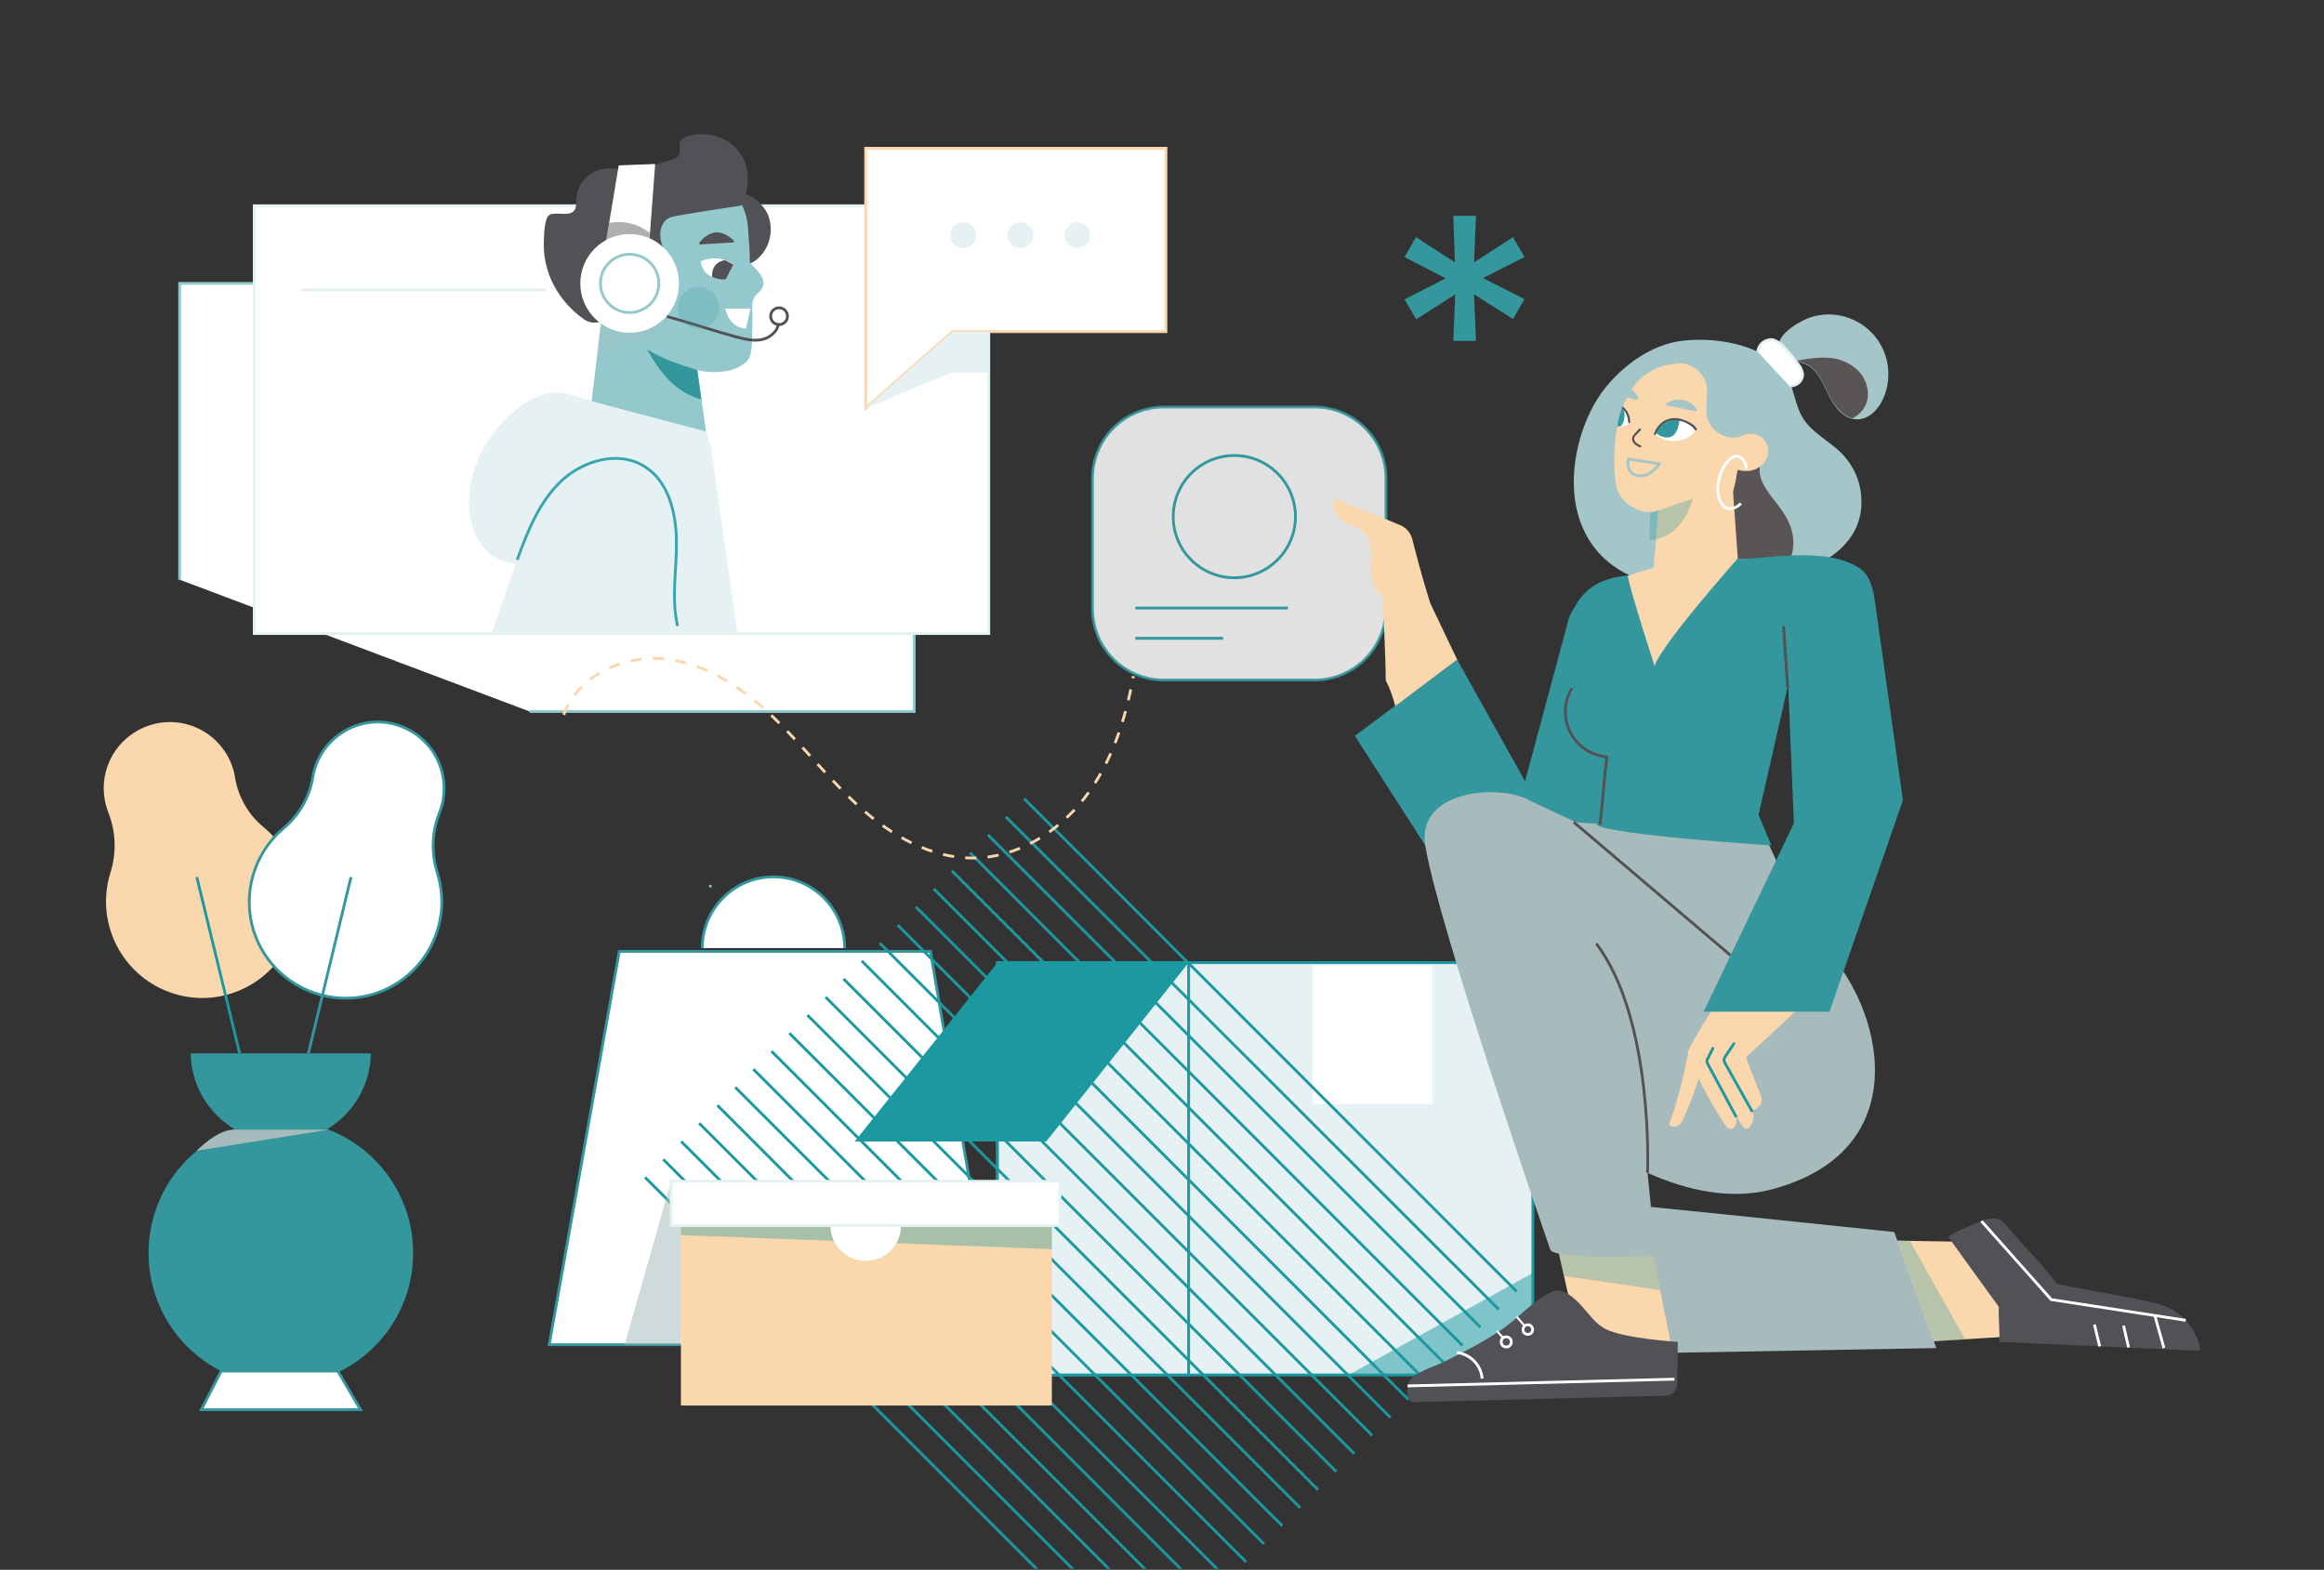 <svg width="829" height="560" viewBox="0 0 829 560" fill="none" xmlns="http://www.w3.org/2000/svg">
<rect x="0" y="0" width="829" height="560" fill="#333333" stroke="none"/>
<g clip-path="url(#clip0_153_317)">
<path d="M195.9 479.7L220.9 339.4H331.9L355.8 479.7H195.9Z" fill="white" stroke="#34979D" stroke-miterlimit="10"/>
<path d="M250.5 338.2C250.5 324.2 261.9 312.8 275.9 312.8C289.9 312.8 301.3 324.2 301.3 338.2" fill="white"/>
<path d="M250.5 338.2C250.5 324.2 261.9 312.8 275.9 312.8C289.9 312.8 301.3 324.2 301.3 338.2" stroke="#34979D" stroke-miterlimit="10"/>
<path d="M483.3 262.5L519.8 235.3L544 278.7L559.1 222.6C559.9 218.2 562.7 214.5 566.7 212.4L595.5 207.7L580.8 330.5L550.2 336.8L512.7 308.3L483.3 262.5Z" fill="#34979D"/>
<path d="M518.4 121.6L519.1 105L505.2 113.9L501 106.8L515.7 99.3L501 91.7L505.1 84.6L519 93.6L518.4 77H526.5L525.8 93.6L539.7 84.6L543.8 91.7L529 99.2L543.8 106.7L539.7 113.8L525.8 105L526.5 121.6H518.4Z" fill="#34979D"/>
<path d="M656.4 480.5C656.4 480.5 715.7 476.9 717.5 476.7C718.4 476.6 716.6 467.7 720.4 464.1L714 443.2C714 443.2 663.7 442.4 662.9 442.3C661.7 442 654 480 656.4 480.5Z" fill="#FBD7AD"/>
<path d="M546.8 343.4H355.8V490.5H546.8V343.4Z" fill="#E5F1F2" stroke="#1B98A0" stroke-miterlimit="10"/>
<path d="M510.9 344.4H468.3V393.8H510.9V344.4Z" fill="white"/>
<path d="M424 343.4H355.8V490.5H424V343.4Z" fill="#E5F1F2" stroke="#1B98A0" stroke-miterlimit="10"/>
<path d="M541 460.7L365.3 284.9" stroke="#1B98A0" stroke-miterlimit="10"/>
<path d="M534.6 467.1L358.8 291.4" stroke="#1B98A0" stroke-miterlimit="10"/>
<path d="M528.1 473.5L352.4 297.8" stroke="#1B98A0" stroke-miterlimit="10"/>
<path d="M521.7 480L346 304.2" stroke="#1B98A0" stroke-miterlimit="10"/>
<path d="M515.3 486.4L339.5 310.6" stroke="#1B98A0" stroke-miterlimit="10"/>
<path d="M508.8 492.8L333.1 317.1" stroke="#1B98A0" stroke-miterlimit="10"/>
<path d="M502.4 499.3L326.7 323.5" stroke="#1B98A0" stroke-miterlimit="10"/>
<path d="M496 505.7L320.2 330" stroke="#1B98A0" stroke-miterlimit="10"/>
<path d="M489.5 512.1L313.8 336.4" stroke="#1B98A0" stroke-miterlimit="10"/>
<path d="M483.1 518.6L307.4 342.8" stroke="#1B98A0" stroke-miterlimit="10"/>
<path d="M476.7 525L300.9 349.2" stroke="#1B98A0" stroke-miterlimit="10"/>
<path d="M470.2 531.5L294.5 355.7" stroke="#1B98A0" stroke-miterlimit="10"/>
<path d="M463.8 537.9L288 362.1" stroke="#1B98A0" stroke-miterlimit="10"/>
<path d="M457.4 544.3L281.6 368.6" stroke="#1B98A0" stroke-miterlimit="10"/>
<path d="M450.9 550.8L275.2 375" stroke="#1B98A0" stroke-miterlimit="10"/>
<path d="M444.5 557.2L268.7 381.4" stroke="#1B98A0" stroke-miterlimit="10"/>
<path d="M438.1 563.6L262.3 387.9" stroke="#1B98A0" stroke-miterlimit="10"/>
<path d="M431.6 570.1L255.9 394.3" stroke="#1B98A0" stroke-miterlimit="10"/>
<path d="M425.2 576.5L249.4 400.7" stroke="#1B98A0" stroke-miterlimit="10"/>
<path d="M418.8 582.9L243 407.2" stroke="#1B98A0" stroke-miterlimit="10"/>
<path d="M412.3 589.4L236.6 413.6" stroke="#1B98A0" stroke-miterlimit="10"/>
<path d="M405.9 595.8L230.1 420" stroke="#1B98A0" stroke-miterlimit="10"/>
<path d="M304.9 407.2H373.2L424 343.4H355.8L304.9 407.2Z" fill="#1B98A0"/>
<path opacity="0.5" d="M546.8 454.1L480.8 490.6H546.8V454.1Z" fill="#1B98A0"/>
<path d="M555.5 427.4C556.6 427 675.7 439.5 675.7 439.5L690.7 480.9L562.6 483.2" fill="#A7BBBC"/>
<path d="M550.2 421.1C550.2 421.1 560.7 467.9 561.2 469.6C561.5 470.5 565.5 479.5 569.3 482.7L596.8 483.2C596.8 483.2 585 424.9 585 424C585 422.8 550.3 418.6 550.2 421.1Z" fill="#FBD7AD"/>
<path d="M598.5 478.7C598.5 478.7 598.4 484 598.4 485.8L598.3 493.6C598.3 495.9 596.4 497.9 594 497.9L504.4 500.2C501.1 500.3 501.7 494.3 502.9 492.5C505 489.3 511.6 487.6 514.9 485.9C521.9 482.4 528.9 478.9 535.4 474.5C541.7 470.2 546.5 464.3 553.3 460.9C557.3 458.9 561.7 463.1 564.3 466C566.9 468.9 569.1 472.1 572.5 474C579.1 477.5 598.5 478.7 598.5 478.7Z" fill="#525155"/>
<path d="M502.1 494.4L597.3 492" stroke="white" stroke-miterlimit="10"/>
<path d="M519.7 482.5C524.5 483.1 528.3 486.9 528.7 491.8" stroke="white" stroke-miterlimit="10"/>
<path d="M543.3 474.2C543.3 473.3 544.2 472.5 545.1 472.6C546 472.6 546.8 473.5 546.7 474.4C546.7 475.3 545.8 476.1 544.9 476C544 476 543.3 475.3 543.3 474.4V474.2Z" stroke="white" stroke-miterlimit="10"/>
<path d="M535.5 478.6C535.5 477.6 536.4 476.8 537.4 476.9C538.4 477 539.2 477.8 539.1 478.8C539.1 479.8 538.2 480.6 537.2 480.5C536.3 480.5 535.5 479.7 535.5 478.8V478.6Z" stroke="white" stroke-miterlimit="10"/>
<path d="M536.1 477.2L534 474.8" stroke="white" stroke-width="0.75" stroke-miterlimit="10"/>
<path d="M543.8 472.9L541 469.7" stroke="white" stroke-width="0.75" stroke-miterlimit="10"/>
<path d="M784.9 481.9L713.2 478.7C713.4 475.2 712.8 469.6 713 466.2L695 441.3C695.4 440.3 703.4 436.9 706.8 435.6C709.8 434.4 713 434 715.1 436.5C721.1 443.7 728.5 450.8 733.7 458C750 461.4 761 462.7 771 465.5C777.8 467.3 784.1 474.6 784.9 481.9Z" fill="#525155"/>
<path d="M632 207.4C645.5 203.6 662.3 197.4 663.9 181.4C664.6 174.2 662.1 167 657 161.8C652.6 157.3 646.4 154.5 643.1 149.1C641.1 145.8 640.3 141.8 639.1 138.1C633.9 123.4 613.3 119.9 599.8 121.6C589.1 123 579.5 130 572.9 138C556.1 158.5 549.9 212.1 610.2 210.2C617.5 210 624.9 209.4 632 207.4Z" fill="#A4C6C8"/>
<path d="M629.3 163.9C624.6 168.6 631.1 176.2 634.1 180C638.4 185.5 641.2 191.5 638.9 198.7C634.9 211.2 621.2 212.6 610.1 209.9C606.2 209 602.4 206.8 600.3 203.3C597.5 198.5 598.6 192.4 600.3 187C601.9 181.9 603.9 176.8 607.5 172.8C610 169.9 613.4 167.8 617.2 166.9C619 166.5 620.6 167 622.4 166.8C624.6 166.6 627.1 165 629.1 164.2" fill="#595554"/>
<path d="M592.9 130.7C597.8 128.8 604.2 130.7 606.2 135.9C608.7 142.4 602.4 149.3 606.1 155.6C607.8 158.5 611.1 160.3 614.5 160.1C615.1 160.1 615.2 159.1 614.5 159.1C611.3 159.3 608.3 157.6 606.8 154.8C605.1 151.5 606.3 147.7 607.1 144.4C607.8 141.3 608.3 138 606.9 135C605.8 132.7 603.8 130.9 601.5 130C598.7 128.9 595.5 128.8 592.7 129.9C592 130 592.3 131 592.9 130.7Z" fill="#A4C6C8"/>
<path d="M647.2 112.8C658.6 110 670.2 116.9 673 128.4C674.1 133 673.7 137.8 671.8 142.1C670.1 146 666.6 149.7 662.3 149.6C657.5 149.5 654.2 144.9 652.1 140.6C650.6 137.5 649.2 134 646.6 131.6C643.6 128.8 639.5 129.3 636.5 126.8C629.7 121.1 642.3 114 647.2 112.8Z" fill="#A4C6C8"/>
<path d="M627 125.5C627.3 122.8 629.7 120.9 632.3 121.2C632.4 121.2 632.6 121.2 632.7 121.3C634.3 121.9 635.6 122.8 636.6 124.1C638.3 125.9 639.8 127.8 641.3 129.8C642.2 130.8 642.8 132.1 643 133.4C643.1 135.7 641.2 137.6 638.9 137.6C638.7 137.6 638.4 137.6 638.2 137.6" fill="white"/>
<path d="M627 125.5C627.3 122.8 629.7 120.9 632.3 121.2C632.4 121.2 632.6 121.2 632.7 121.3C634.3 121.9 635.6 122.8 636.6 124.1C638.3 125.9 639.8 127.8 641.3 129.8C642.2 130.8 642.8 132.1 643 133.4C643.1 135.7 641.2 137.6 638.9 137.6C638.7 137.6 638.4 137.6 638.2 137.6" stroke="#E5F1F2" stroke-miterlimit="10"/>
<path d="M640.8 128.7C642.8 129.3 644.9 129.8 646.6 131.4C649.2 133.8 650.6 137.3 652.1 140.4C654 144.2 656.8 148.2 660.8 149.2C663.9 147.8 666 144.8 666.3 141.4C666.5 138 665.2 134.6 662.8 132.2C660.3 129.8 657.2 128.3 653.9 127.8C649.5 127.2 645.1 127.9 640.8 128.7Z" fill="#595554"/>
<path d="M594.6 130.2C589.4 131.3 584.9 134.4 582.1 138.8C579.2 143.1 577.7 148.3 576.7 153.4C575.6 159.8 575.5 166.3 576.4 172.7C577.6 180.3 586.7 184.4 591.5 181.9L589.9 202.5L577.1 206.5L590.5 241.5L617.8 229.5L626.7 200L619.9 199.3L618.2 175.5C618.1 175.5 633 123.2 594.6 130.2Z" fill="#FBD7AD"/>
<path d="M615.3 159.2C617.1 157.5 619.2 156.2 621.4 155.3C623.7 154.4 626.3 154.6 628.4 156C630.6 157.8 631.3 160.9 630.2 163.5C629 166.1 626.5 167.8 623.7 168C620.9 168.2 618.1 167.4 615.9 165.6" fill="#FBD7AD"/>
<path d="M590.3 154.8C591.2 151.8 593.7 150.2 596.7 149.7C599.9 149.3 603 150.6 604.9 153.2C603.8 155.7 600.8 157.1 598 157.3C595.2 157.5 592.5 156.6 590.3 154.8Z" fill="white"/>
<path d="M590.8 154.3C590.8 154.4 590.9 154.4 590.9 154.5C591.3 155.3 594.6 157 596.8 155.4C598.3 154.3 599.3 150.8 598.9 149.6C597.2 149.1 595.2 149.9 593.7 150.8C593 151.2 590.4 153.2 590.8 154.3Z" fill="#34979D"/>
<path d="M590.7 154.9C591.3 153.1 592.5 151.6 594.2 150.6C595.5 149.9 597.1 149.7 598.5 150C599.9 150.2 601.2 150.7 602.4 151.4C603.3 151.9 604.1 152.6 604.6 153.4C604.8 153.8 605.5 153.4 605.3 153C604.3 151.3 602.2 150.3 600.4 149.7C598 148.8 595.3 149 593.2 150.4C591.7 151.5 590.6 153 590 154.7C589.8 155.2 590.5 155.4 590.7 154.9Z" fill="#525155"/>
<path d="M604.9 146.2C603.8 144.6 602.2 143.5 600.3 143.1C598.4 142.7 596.4 143.1 594.7 144.2C598.3 144.9 601.3 145.5 604.9 146.2Z" fill="#A4C6C8"/>
<path d="M594.6 144.6C594.4 144.5 594.2 144.3 594.3 144.1C594.3 144 594.4 143.9 594.5 143.8C596.2 142.7 598.4 142.3 600.4 142.7C602.4 143.1 604.1 144.3 605.3 146C605.4 146.2 605.4 146.4 605.2 146.6C605.1 146.7 605 146.7 604.9 146.7C603.1 146.4 601.4 146 599.8 145.7C598.2 145.4 596.4 144.9 594.6 144.6ZM600.4 143.6L600.1 143.5C598.7 143.2 597.2 143.4 595.8 144L599.7 144.8L603.7 145.6C603 144.6 601.8 143.9 600.4 143.6Z" fill="#A4C6C8"/>
<path d="M623 167.3C622.6 163.9 620.5 162 618.3 163C616.1 164 613.9 167.4 613.1 171.2C612.3 175 613 178.7 614.7 180.4C616.4 182.1 618.9 181.7 621 179.6" stroke="white" stroke-miterlimit="10"/>
<path d="M585 153.2L583.4 154.9C583 155.2 582.7 155.7 582.6 156.1C582.4 156.8 582.7 157.6 583.3 158.1C583.8 158.6 584.5 159 585.1 159.2" stroke="#525155" stroke-width="0.75" stroke-linecap="round" stroke-linejoin="round"/>
<path d="M580.9 163.7L592 165.5C590.8 167.1 589.3 168.4 587.5 169.3C585.8 170 583.9 169.9 582.4 169C580.9 168 580.3 165.4 580.9 163.7Z" stroke="#A4C6C8" stroke-linecap="round" stroke-linejoin="round"/>
<path d="M581.6 139.1C581.2 139.8 580.8 140.6 580.5 141.4L583.5 142.3C583.7 142.4 583.9 142.2 583.9 142C583.9 141.9 583.9 141.8 583.9 141.7C583.4 140.7 582.6 139.8 581.6 139.1Z" fill="#A4C6C8"/>
<path d="M583.4 142.6C582.3 142.3 581.3 142 580.4 141.7C580.3 141.7 580.2 141.6 580.1 141.5C580.1 141.4 580.1 141.3 580.1 141.2C580.4 140.5 580.8 139.7 581.2 138.9C581.3 138.8 581.3 138.7 581.5 138.7C581.6 138.7 581.7 138.7 581.8 138.8C582.8 139.5 583.7 140.5 584.3 141.6C584.5 142 584.4 142.4 584 142.6C583.8 142.7 583.6 142.7 583.4 142.6ZM581.1 141.1L583.6 141.8C583.1 141 582.5 140.3 581.8 139.7C581.5 140.2 581.3 140.6 581.1 141.1Z" fill="#A4C6C8"/>
<path d="M578.7 145.5C578.1 147.6 577.5 149.7 577.1 151.9V152.1C578.5 152.3 580 151.9 581.2 151.2C581.1 149 580.2 147 578.7 145.5Z" fill="white"/>
<path d="M578.2 152C578.9 151.2 579.4 150.2 579.4 149.1C579.6 148 579.5 146.8 579 145.8C578.9 145.8 578.7 145.6 578.6 145.6C577.8 147.7 577.2 149.9 576.9 152.1C577.4 152.2 577.8 152.1 578.2 152Z" fill="#34979D"/>
<path d="M578.6 145.7C580 146.9 580.8 148.8 580.8 150.7C580.8 150.9 581 151 581.2 151C581.4 151 581.5 150.8 581.5 150.7C581.6 148.6 580.7 146.6 579.1 145.2C579 145.1 578.7 145.1 578.6 145.2C578.5 145.3 578.5 145.6 578.6 145.7Z" fill="#525155"/>
<path opacity="0.85" d="M415.2 145.2H468.9C483 145.2 494.4 156.6 494.4 170.7V217.1C494.4 231.2 483 242.6 468.9 242.6H415.2C401.1 242.6 389.7 231.2 389.7 217.1V170.7C389.7 156.6 401.1 145.2 415.2 145.2Z" fill="white" stroke="#34979D" stroke-miterlimit="10"/>
<path d="M440.3 206.1C452.34 206.1 462.1 196.34 462.1 184.3C462.1 172.26 452.34 162.5 440.3 162.5C428.26 162.5 418.5 172.26 418.5 184.3C418.5 196.34 428.26 206.1 440.3 206.1Z" stroke="#34979D" stroke-miterlimit="10"/>
<path d="M405 227.7H436.3" stroke="#34979D" stroke-miterlimit="10"/>
<path d="M405 216.9H459.4" stroke="#34979D" stroke-miterlimit="10"/>
<path d="M519.8 235.3L510.2 215.2C507 205 505.5 199 503.8 192.4C503.2 190.1 501.6 188.2 499.4 187.3C491.9 184.1 483.9 181.2 476.5 177.9C474.5 180.1 476.5 184.3 479 185.9C481.5 187.5 484.7 188 486.7 190.2C489.5 193.1 489.2 197.7 489 201.7C488.8 205.7 489.6 210.5 493.2 212.3C493.2 212.3 494.3 234.4 494.3 242.7C495.8 245.6 496.9 248.7 497.7 251.9" fill="#FBD7AD"/>
<path opacity="0.3" d="M588.7 183.1L603.8 177.9C603.8 177.9 600.7 192.1 588.3 192.7" fill="#1B98A0"/>
<path d="M64.1 206.8V101.1H326.1V253.8H188.9" fill="white"/>
<path d="M64.1 206.8V101.1H326.1V253.8H188.9" stroke="#93C9CC" stroke-miterlimit="10"/>
<path d="M352.7 73.4H90.7V226H352.7V73.4Z" fill="white" stroke="#E5F1F2" stroke-miterlimit="10"/>
<path d="M273.9 76.5C276.2 82.2 274.6 88.7 269.9 92.6C267.4 94.6 264 95.6 261.1 94.3C258.2 93 256.8 89.6 256.2 86.4C255.3 81.6 255.1 72.4 260.2 69.5C265.3 66.6 271.9 72 273.9 76.5Z" fill="#525155"/>
<path d="M208.4 164.8L216.4 98.8L214.5 96.8C206.3 88.4 206.5 74.9 214.9 66.8C219 62.8 224.5 60.6 230.3 60.8L246.1 61.2C257 61.5 265.9 70 266.8 80.8C267 83.8 267.2 86.7 267.4 89.7C267.4 91 267.4 92.2 267.5 93.5C267.8 94.7 273.4 98.3 272.2 102.1C271.7 103.2 271 104.1 270.1 104.8C268.1 106.7 268.3 108.6 268.4 111.1C268.4 113.8 268.4 116.5 268.3 119.2C268.2 121.9 268.5 126.3 266.7 128.5C262.2 134 251.1 132.9 248.8 132L254.9 176.2C254.8 176.2 214.8 192.6 208.4 164.8Z" fill="#93C9CC"/>
<path d="M249.8 86.7C253 82.2 257.6 81.9 261.5 86C257.6 86.3 253.7 86.5 249.8 86.7Z" fill="#525155"/>
<path d="M250.2 86.9C251.4 85 253.3 83.8 255.5 83.5C257.7 83.6 259.8 84.6 261.2 86.3L261.5 85.7C257.6 85.9 253.7 86.2 249.8 86.4C249.3 86.4 249.3 87.2 249.8 87.2C253.7 87 257.6 86.7 261.5 86.5C261.7 86.5 261.9 86.3 261.9 86.1C261.9 86 261.9 85.9 261.8 85.9C260.1 84.2 257.9 82.8 255.4 82.9C253 83.2 250.9 84.6 249.5 86.6C249.2 87 249.9 87.3 250.2 86.9Z" fill="#525155"/>
<path d="M259 99.7L261.6 94.3C258.2 91.9 253.8 91.5 250 93.2C250.5 98.3 255 99.7 259 99.7Z" fill="white"/>
<path d="M261.6 94.4C260.6 93.8 259.6 93.3 258.6 92.8C257.2 93 255.9 93.7 255 94.8C254.2 96 253.9 97.4 254 98.8C255.6 99.5 257.3 99.8 258.9 99.7L261.6 94.4Z" fill="#525155"/>
<path d="M208.3 113.9C199.1 107.4 193.4 97 194 85.6C194.1 83.7 194.2 78.1 195.8 76.8C197.4 75.5 201.6 76.9 203.8 75.9C206.2 74.8 205.3 71.9 205.7 69.7C206.3 66.2 208.5 63.1 211.7 61.4C215.3 59.6 219.3 60 223.1 60.5C226.5 60.8 229.9 60.3 233.1 59C234.4 58.5 239.7 57.1 241 56.4C244.1 54.7 241 51.7 243.4 49.6C245.1 48.2 247.8 47.9 249.8 47.9C254 47.7 258.1 49.1 261.3 51.7C270.4 59.6 265.7 71.3 264.5 73.3C264.5 73.3 240.6 76.9 239.2 77.5C235.1 79.1 234.8 84.6 236.5 88.1C237.2 89.5 238.2 90.7 238.9 92C239.8 93.3 240.2 94.8 240 96.4C239.4 100 235.4 98.6 232.9 99.8C230.1 101.2 227.6 103 225.5 105.2C223 107.7 220.8 110.6 217.9 112.8C215.3 115 211.4 116.1 208.3 113.9Z" fill="#525155"/>
<path opacity="0.26" d="M237.9 112.9C233.5 120 221.4 124.9 213 125.6L214.2 114.8C221.3 113.7 230.9 114.1 237.9 112.9Z" fill="#A7BBBC"/>
<path d="M214.4 96.8L220.7 59L233.7 58.5C233.7 58.5 231 95.5 230.9 95C230.8 94.5 214.4 96.8 214.4 96.8Z" fill="white"/>
<path opacity="0.46" d="M221.1 79.2C219.8 79.2 218.5 79.3 217.3 79.5L214.4 96.8C214.4 96.8 230.7 94.6 230.8 95C230.8 95.2 231.3 89.8 231.8 83.1C228.8 80.7 225 79.3 221.1 79.2Z" fill="#525155"/>
<path d="M250.2 142.5C241 140 235.4 133 230.8 124.6C236.3 128.1 242.5 130 248.7 132L250.2 142.5Z" fill="#34979D"/>
<path d="M224.6 118.7C234.32 118.7 242.2 110.82 242.2 101.1C242.2 91.38 234.32 83.5 224.6 83.5C214.88 83.5 207 91.38 207 101.1C207 110.82 214.88 118.7 224.6 118.7Z" fill="white"/>
<path d="M224.6 111.5C230.344 111.5 235 106.844 235 101.1C235 95.356 230.344 90.7 224.6 90.7C218.856 90.7 214.2 95.356 214.2 101.1C214.2 106.844 218.856 111.5 224.6 111.5Z" fill="white" stroke="#93C9CC" stroke-miterlimit="10"/>
<path d="M237.9 112.9C246 115.1 254.3 117.9 262.3 120.1C265.3 120.9 268.4 121.7 271.4 121.2C274.4 120.7 277.4 118.4 277.7 115.3" stroke="#525155" stroke-miterlimit="10"/>
<path d="M277.9 115.8C279.557 115.8 280.9 114.457 280.9 112.8C280.9 111.143 279.557 109.8 277.9 109.8C276.243 109.8 274.9 111.143 274.9 112.8C274.9 114.457 276.243 115.8 277.9 115.8Z" stroke="#525155" stroke-miterlimit="10"/>
<path opacity="0.21" d="M249.1 117.2C253.187 117.2 256.5 113.887 256.5 109.8C256.5 105.713 253.187 102.4 249.1 102.4C245.013 102.4 241.7 105.713 241.7 109.8C241.7 113.887 245.013 117.2 249.1 117.2Z" fill="#34979D"/>
<path d="M415.9 52.9H308.8V114.8V118.3V145.6L339.8 118.3H415.9V52.9Z" fill="white" stroke="#FBD7AD" stroke-miterlimit="10"/>
<path d="M343.6 88.5C346.141 88.5 348.2 86.44 348.2 83.9C348.2 81.359 346.141 79.3 343.6 79.3C341.059 79.3 339 81.359 339 83.9C339 86.44 341.059 88.5 343.6 88.5Z" fill="#E5F1F2"/>
<path d="M364 88.5C366.54 88.5 368.6 86.44 368.6 83.9C368.6 81.359 366.54 79.3 364 79.3C361.459 79.3 359.4 81.359 359.4 83.9C359.4 86.44 361.459 88.5 364 88.5Z" fill="#E5F1F2"/>
<path d="M384.3 88.5C386.841 88.5 388.9 86.44 388.9 83.9C388.9 81.359 386.841 79.3 384.3 79.3C381.76 79.3 379.7 81.359 379.7 83.9C379.7 86.44 381.76 88.5 384.3 88.5Z" fill="#E5F1F2"/>
<path d="M706.8 435.6L731.7 463.6L779.7 471" stroke="white" stroke-miterlimit="10"/>
<path d="M759.3 480.7L757.5 472.9" stroke="white" stroke-miterlimit="10"/>
<path d="M749 480.3L747.1 472.5" stroke="white" stroke-miterlimit="10"/>
<path d="M768.6 469.1L771.9 480.9" stroke="white" stroke-miterlimit="10"/>
<path opacity="0.3" d="M681.3 442.7L701 477.8L689.9 478.5L676.8 442.3L681.3 442.7Z" fill="#1B98A0"/>
<path d="M629.4 297.9L650.5 343.4L559.2 316.9L561.4 293.3" fill="#A7BBBC"/>
<path opacity="0.3" d="M557.8 455.2L592.1 460.2L589.7 448L556 447.1L557.8 455.2Z" fill="#1B98A0"/>
<path d="M640.7 330.4C631 325.6 545.9 285.7 545.9 285.7C545.3 285.4 544.7 285.1 544.1 284.8L543.9 284.7C532.1 279.8 505.4 282.7 508.4 301.6C513 330.3 553 445.8 553 445.8C554.6 449.5 590.3 448 590.3 448C590.3 448 589.6 436 587.7 418.4C601.6 424.6 617 428.1 631.6 424.4C692.3 408.6 666.3 343 640.7 330.4Z" fill="#A7BBBC"/>
<path d="M663.6 202.9C651.4 194.2 626.7 200.1 619.8 199.3C588.9 234.5 590.3 237.8 590.3 237.8C590.3 237.8 581.7 211.5 580.6 205.3C569.8 206.5 558.4 210.5 557.4 236.3C557.2 243.1 557.4 271.2 573.2 269.9L569.5 294.2C574.1 297.9 631.9 301.6 631.9 301.6L627.3 290.7L637.6 245.4L669.4 227.7C669.1 220.3 669.9 207.3 663.6 202.9Z" fill="#34979D"/>
<path d="M618.7 347.8C618.7 347.8 602.1 373.2 602 375.7C601.9 378.2 614.3 401.2 616.5 402.5C618.7 403.8 620.1 399.9 619.2 398.2L621.8 402C622.2 402.7 623.1 402.8 623.8 402.4C623.9 402.3 624 402.2 624.1 402.1C625.1 400.7 626.2 398.6 625 396.3C625 396.3 629.7 394.6 628.1 390.8C626.5 387 622.8 377.2 622.8 377.2C622.8 377.2 639.8 361.6 641.9 359.2C644 356.8 642.9 349.2 642.9 349.2" fill="#FBD7AD"/>
<path d="M619.2 398.2L609.1 379.4C608.8 378.9 608.8 378.3 609.1 377.8L611 374" stroke="#1B98A0" stroke-linecap="round" stroke-linejoin="round"/>
<path d="M624.9 396.3L615.2 379C614.9 378.4 614.9 377.7 615.3 377.1L618.5 372.3" stroke="#1B98A0" stroke-linecap="round" stroke-linejoin="round"/>
<path d="M601.9 376.8C600.4 385.1 598.2 393.2 595.4 401.1C596.3 402.1 597.7 402.2 598.8 401.4C599.7 400.6 600.4 399.6 600.8 398.4C603.4 392.5 605.6 386.4 607.3 380.3" fill="#FBD7AD"/>
<path d="M639.9 293.7L607.7 360.9H652.6L678.8 285.5L668.9 215.2L637.1 225.4L639.9 293.7Z" fill="#34979D"/>
<path d="M308.8 145.6L339.3 133H352.7V118.3H339.8L308.8 145.6Z" fill="#E5F1F2"/>
<path d="M587.7 418.4C587.7 418.4 590 363.7 569.4 336.6" stroke="#525155" stroke-miterlimit="10"/>
<path d="M561.4 293.3L617.3 340.8" stroke="#525155" stroke-miterlimit="10"/>
<path d="M560.7 245.5C556.1 253.1 558.5 263.1 566.1 267.7C568.2 269 570.7 269.8 573.2 270C572.2 277.4 571.7 286.8 570.7 294.2" stroke="#525155" stroke-miterlimit="10"/>
<path d="M637.7 245.5L636.2 223.3" stroke="#525155" stroke-miterlimit="10"/>
<path d="M107.3 103.4H195.1" stroke="#E5F1F2" stroke-miterlimit="10"/>
<path d="M263 226L253.4 157.9C253.4 157.9 204.3 145.7 203.1 147.1C201.9 148.5 175.4 226 175.4 226H263Z" fill="#E5F1F2"/>
<path d="M267.7 110.1H258.8C259.5 114 262.2 117.1 266.1 117.2L267.7 110.1Z" fill="white"/>
<path d="M252.1 154L228.6 147.8L211.4 143.2C207.7 142.2 203.2 140.3 199.4 140.1C191.1 139.6 182.9 146.3 177.8 152.3C171.8 159.1 168.2 167.6 167.4 176.6C166.9 181.8 167.8 187.1 170.1 191.8C172.5 196.4 177 200.1 182.1 200.9C188.9 201.9 195.5 197.7 199.4 192.1C203.3 186.5 204.9 179.7 206.3 173C206.7 170.8 207.2 168.6 208.6 166.8C212.1 162.3 219.7 165.4 224.3 165.6C233.5 166.1 245.3 167.7 254.2 164.4C254 164.3 252.8 156.6 252.1 154Z" fill="#E5F1F2"/>
<path opacity="0.85" d="M184.5 199.7C188.2 189.5 192.3 179.1 200.2 171.6C208.1 164.2 220.7 160.6 229.9 166.4C238.5 171.7 241.2 183 241.3 193.1C241.4 203.2 239.4 213.5 241.7 223.3" stroke="#1B98A0" stroke-miterlimit="10"/>
<path d="M253.4 316.6C253.7 316.6 253.9 316.4 253.9 316.1C253.9 315.8 253.7 315.6 253.4 315.6C253.1 315.6 252.9 315.8 252.9 316.1C252.9 316.4 253.1 316.6 253.4 316.6Z" fill="#93C9CC"/>
<path d="M201.1 255C206.1 240.9 222.6 233.5 237.4 235.1C252.2 236.7 265.3 245.7 276 256C286.7 266.3 295.9 278.3 307 288.2C318.1 298.1 332 306.1 346.9 306.1C362.6 306.1 377.4 297 387 284.5C396.6 272 401.5 256.6 404.3 241.2" stroke="#FBD7AD" stroke-miterlimit="10" stroke-dasharray="4 4"/>
<path d="M83.9 277.7C83.6 275.6 83 273.5 82.1 271.5C76.7 259.6 62.8 254.3 50.9 259.7C40.2 264.5 34.7 276.4 37.9 287.6C38.1 288.4 38.4 289.2 38.7 290C41.4 296.9 41.6 304.5 39.3 311.6C33.8 329.7 44 348.9 62.1 354.5C80.2 360.1 99.4 349.8 105 331.7C106.9 325.4 107 318.6 105.2 312.2C103.3 305.6 99.5 299.7 94.3 295.3C88.8 290.9 85.1 284.6 83.9 277.7Z" fill="#FBD7AD"/>
<path d="M132.3 375.8C132 393.5 117.4 407.7 99.6 407.4C82.3 407 68.3 393.1 68 375.8H132.3Z" fill="#34979D"/>
<path d="M147.351 448.575C148.219 422.523 127.802 400.7 101.75 399.833C75.698 398.965 53.875 419.382 53.008 445.434C52.14 471.486 72.556 493.309 98.609 494.176C124.661 495.044 146.484 474.627 147.351 448.575Z" fill="#34979D"/>
<path d="M70.2 312.9L85.5 375.8" stroke="#1B98A0" stroke-miterlimit="10"/>
<path d="M111.5 277.7C113.4 264.8 125.4 255.9 138.2 257.8C138.4 257.8 138.5 257.8 138.7 257.9C151.5 260.1 160.2 272.2 158.1 285.1C158 286 157.8 286.8 157.5 287.7C157.3 288.5 157 289.3 156.7 290.1C154 297 153.8 304.6 156.1 311.7C161.6 329.8 151.4 349 133.3 354.6C115.2 360.1 96 349.9 90.4 331.8C86.4 318.7 90.6 304.4 101.1 295.5C106.6 290.9 110.3 284.6 111.5 277.7Z" fill="white" stroke="#34979D" stroke-miterlimit="10"/>
<path d="M125.2 312.9L110 375.8" stroke="#34979D" stroke-miterlimit="10"/>
<path d="M128.6 502.9H71.8L78.9 489.1H120.5L128.6 502.9Z" fill="white" stroke="#34979D" stroke-miterlimit="10"/>
<path d="M83.1 403C84.4 403 117.2 403 117.2 403L70.2 410.5C70.2 410.5 77.1 403.2 83.1 403Z" fill="#A7BBBC"/>
<path opacity="0.55" d="M239.4 421.4L222.8 479.7H242.9L244.1 421.4H239.4Z" fill="#A7BBBC"/>
<path d="M375.2 425H242.9V501.4H375.2V425Z" fill="#FBD7AD"/>
<path opacity="0.37" d="M242.9 440.6L375.2 445.6V437.2H242.9V440.6Z" fill="#1B98A0"/>
<path d="M321.4 437.2C321.4 444.2 315.8 449.8 308.8 449.8C301.9 449.8 296.2 444.2 296.2 437.2" fill="white"/>
<path d="M378.1 421.4H239.4V437.2H378.1V421.4Z" fill="white" stroke="#E5F1F2" stroke-miterlimit="10"/>
<path d="M627.6 144.6C627.9 149.8 625.9 154 621 155.7C620.4 155.9 619.7 156.1 619.1 156.1C614.5 156.4 610.3 153.5 609 149.1C607.9 144.9 609.8 140.3 608.4 136.2C607.2 133 604.5 130.6 601.2 129.8C597.9 129.1 594.4 129.5 591.4 131C596.1 127.7 601.8 126 607.5 126.1C610.8 126.1 614.1 127 616.9 128.7C624.2 133.3 627.3 138.8 627.6 144.6Z" fill="#A4C6C8"/>
</g>
<defs>
<clipPath id="clip0_153_317">
<rect width="829" height="559.6" fill="white"/>
</clipPath>
</defs>
</svg>
